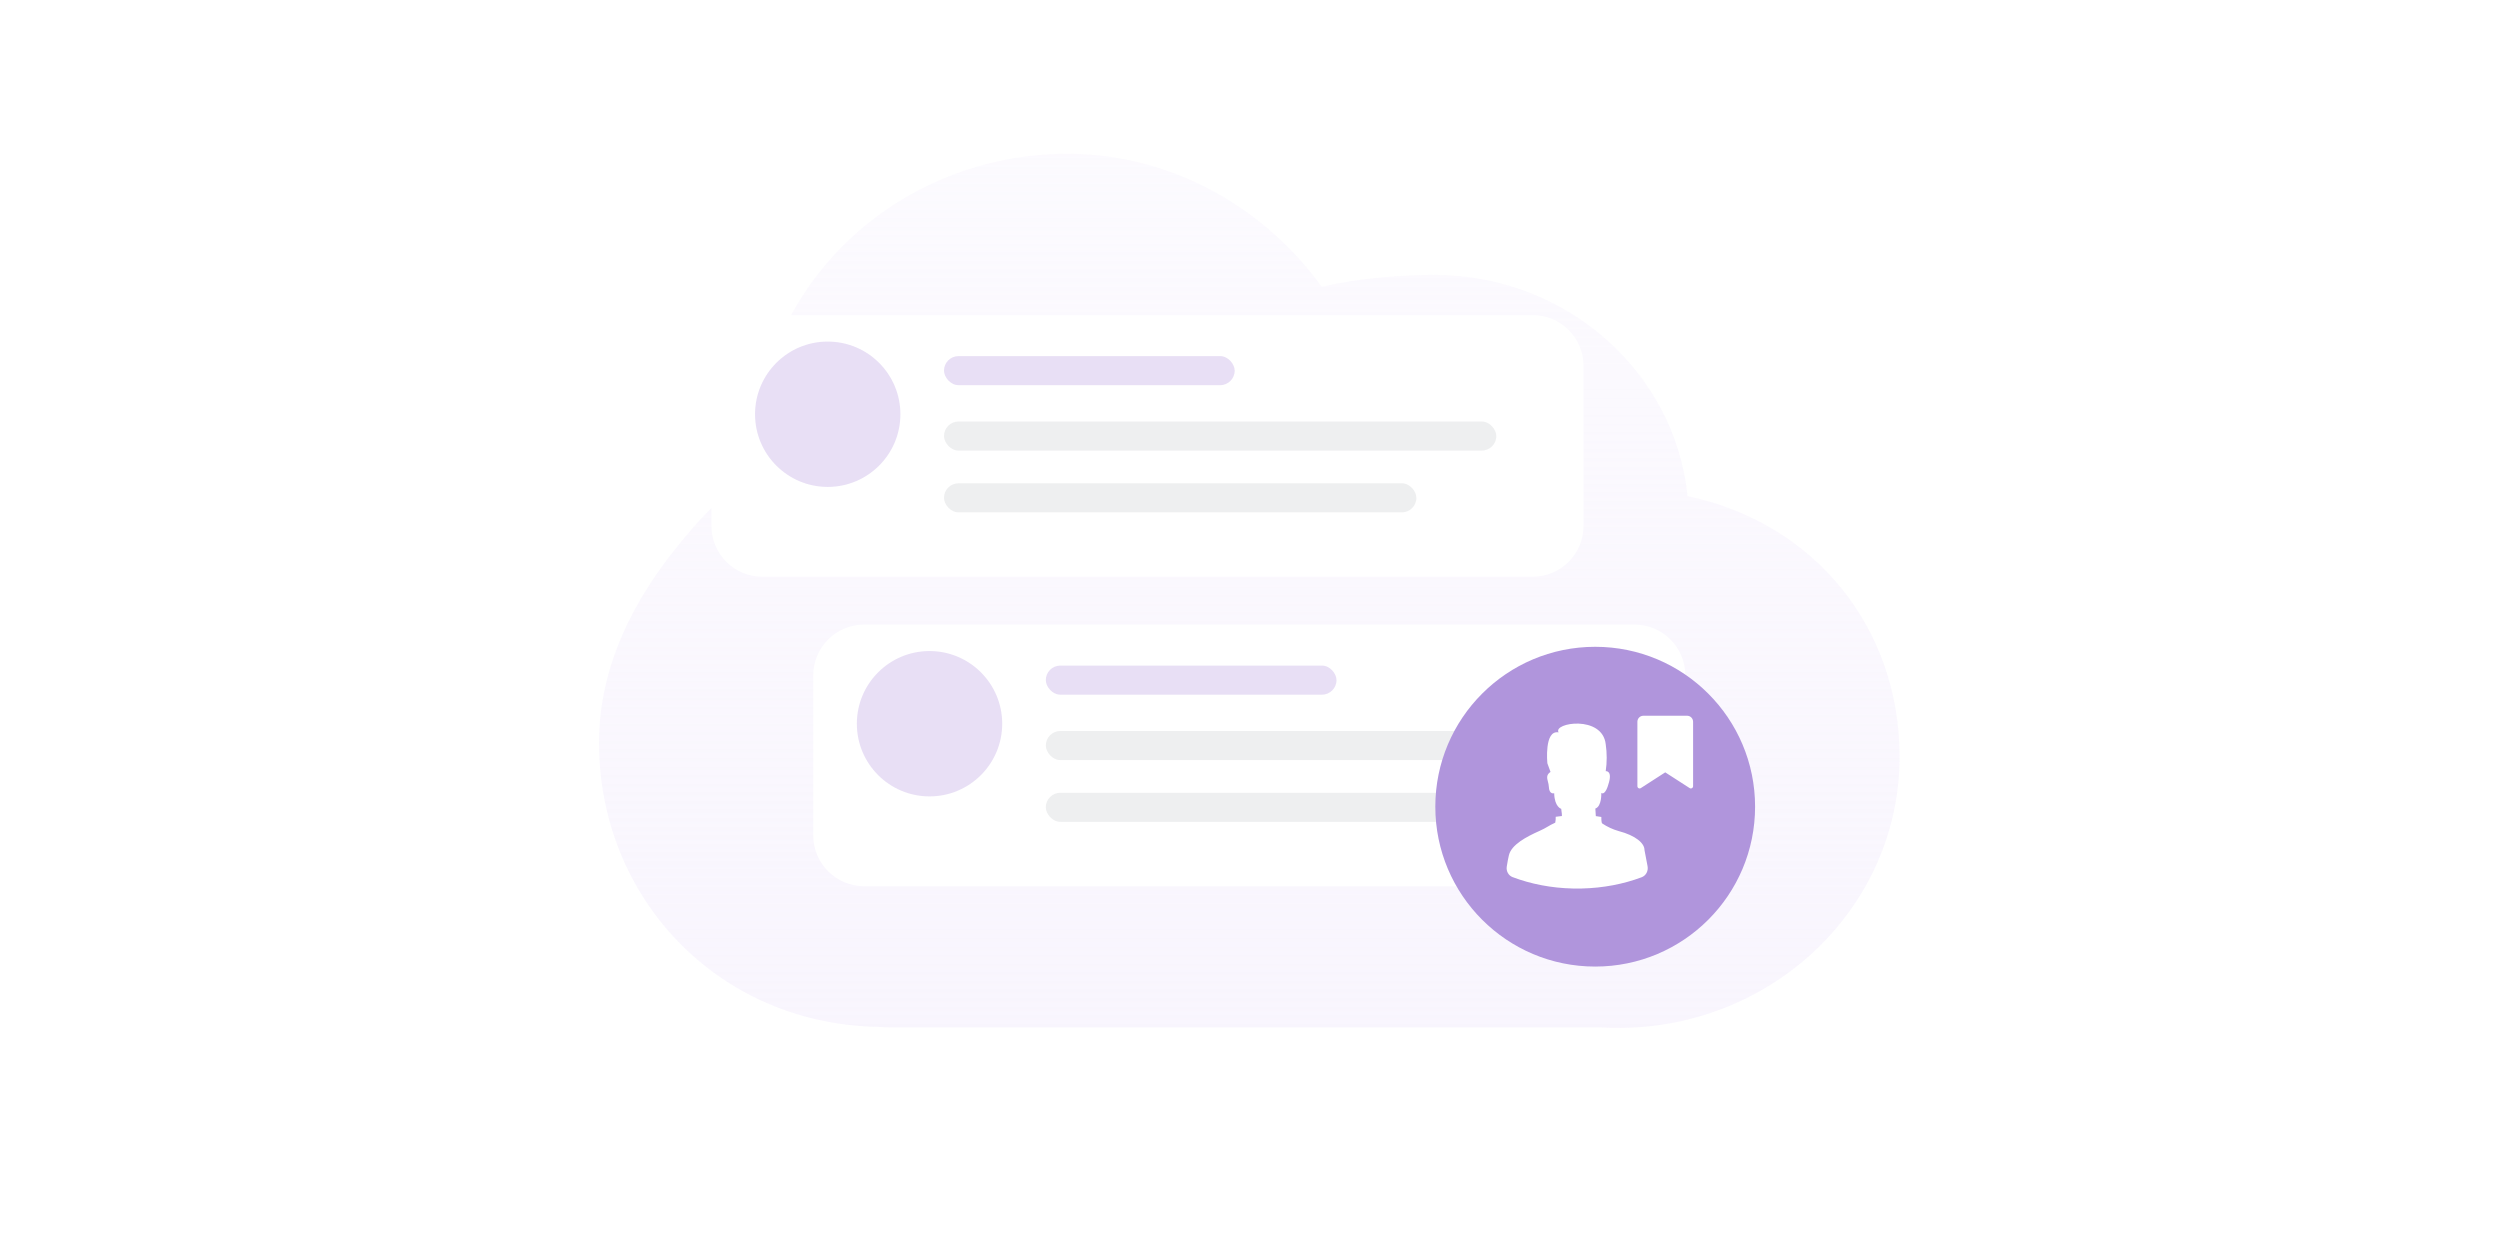 <svg width="344" height="172" viewBox="0 0 344 172" fill="none" xmlns="http://www.w3.org/2000/svg">
<path fill-rule="evenodd" clip-rule="evenodd" d="M220.412 141.382H123.134C122.301 141.382 121.476 141.352 120.659 141.294C98.674 140.812 82.425 123.492 82.424 102.197C82.43 91.817 87.077 82.531 93.837 74.407C97.068 70.524 99.408 67.964 104.133 65.629C104.049 64.573 104.007 63.506 104.007 62.429C104.013 51.477 108.536 40.977 116.579 33.237C124.622 25.498 135.526 21.154 146.894 21.161C161.455 21.178 174.156 28.768 181.882 39.476C186.969 38.224 193.259 37.823 197.373 37.825C215.55 37.847 230.479 51.196 232.21 68.267C249.626 71.925 261.397 86.298 261.382 104.171C261.364 124.767 244.024 141.452 222.645 141.444C221.896 141.444 221.151 141.423 220.412 141.382Z" fill="url(#paint0_linear_629_106996)"/>
<g filter="url(#filter0_d_629_106996)">
<path d="M97.894 48C97.894 44.134 101.028 41 104.894 41H210.894C214.76 41 217.894 44.134 217.894 48V70C217.894 73.866 214.76 77 210.894 77H104.894C101.028 77 97.894 73.866 97.894 70V48Z" fill="white"/>
</g>
<circle opacity="0.3" cx="113.894" cy="57" r="10" fill="#B095DC"/>
<rect opacity="0.3" x="129.894" y="49" width="40" height="4" rx="2" fill="#B095DC"/>
<rect x="129.894" y="58" width="76" height="4" rx="2" fill="#525C69" fill-opacity="0.1"/>
<rect x="129.894" y="66.5" width="65" height="4" rx="2" fill="#525C69" fill-opacity="0.1"/>
<g filter="url(#filter1_d_629_106996)">
<path d="M111.903 90.585C111.903 86.719 115.037 83.585 118.903 83.585H224.903C228.769 83.585 231.903 86.719 231.903 90.585V112.585C231.903 116.451 228.769 119.585 224.903 119.585H118.903C115.037 119.585 111.903 116.451 111.903 112.585V90.585Z" fill="white"/>
</g>
<circle opacity="0.3" cx="127.903" cy="99.585" r="10" fill="#B095DC"/>
<rect opacity="0.3" x="143.903" y="91.585" width="40" height="4" rx="2" fill="#B095DC"/>
<rect x="143.903" y="100.585" width="76" height="4" rx="2" fill="#525C69" fill-opacity="0.1"/>
<rect x="143.903" y="109.085" width="65" height="4" rx="2" fill="#525C69" fill-opacity="0.1"/>
<circle cx="219.5" cy="111" r="22" fill="#B095DC"/>
<path fill-rule="evenodd" clip-rule="evenodd" d="M226.122 98.487C225.671 98.487 225.305 98.859 225.305 99.318V108.18C225.305 108.425 225.572 108.574 225.776 108.443L229.137 106.275L232.499 108.443C232.703 108.574 232.969 108.425 232.969 108.18V99.318C232.969 98.859 232.604 98.487 232.152 98.487H226.122ZM226.704 119.189C226.827 119.834 226.495 120.483 225.898 120.707C223.412 121.64 220.609 122.193 217.637 122.259H216.434C213.448 122.193 210.632 121.635 208.137 120.693C207.566 120.477 207.232 119.87 207.329 119.249C207.422 118.656 207.525 118.088 207.629 117.665C207.988 116.22 210.007 115.146 211.864 114.32C212.351 114.104 212.644 113.932 212.941 113.757C213.231 113.587 213.523 113.415 214.001 113.199C214.056 112.933 214.077 112.661 214.066 112.389L214.889 112.288C214.889 112.288 214.997 112.492 214.824 111.297C214.824 111.297 213.899 111.05 213.856 109.148C213.856 109.148 213.161 109.387 213.119 108.235C213.111 108.005 213.053 107.784 212.998 107.573C212.866 107.065 212.748 106.611 213.35 106.216L212.916 105.02C212.916 105.02 212.459 100.403 214.46 100.776C213.648 99.448 220.494 98.343 220.948 102.412C221.127 103.638 221.127 104.885 220.948 106.111C220.948 106.111 221.971 105.99 221.288 107.999C221.288 107.999 220.912 109.445 220.335 109.12C220.335 109.12 220.429 110.948 219.52 111.258C219.52 111.258 219.585 112.231 219.585 112.297L220.344 112.414C220.344 112.414 220.321 113.226 220.473 113.313C221.166 113.776 221.925 114.127 222.725 114.353C225.083 114.971 226.281 116.033 226.281 116.962L226.704 119.189Z" fill="white"/>
<defs>
<filter id="filter0_d_629_106996" x="90.82" y="36.284" width="134.149" height="50.149" filterUnits="userSpaceOnUse" color-interpolation-filters="sRGB">
<feFlood flood-opacity="0" result="BackgroundImageFix"/>
<feColorMatrix in="SourceAlpha" type="matrix" values="0 0 0 0 0 0 0 0 0 0 0 0 0 0 0 0 0 0 127 0" result="hardAlpha"/>
<feOffset dy="2.358"/>
<feGaussianBlur stdDeviation="3.537"/>
<feComposite in2="hardAlpha" operator="out"/>
<feColorMatrix type="matrix" values="0 0 0 0 0.424 0 0 0 0 0.424 0 0 0 0 0.424 0 0 0 0.12 0"/>
<feBlend mode="normal" in2="BackgroundImageFix" result="effect1_dropShadow_629_106996"/>
<feBlend mode="normal" in="SourceGraphic" in2="effect1_dropShadow_629_106996" result="shape"/>
</filter>
<filter id="filter1_d_629_106996" x="104.828" y="78.869" width="134.149" height="50.149" filterUnits="userSpaceOnUse" color-interpolation-filters="sRGB">
<feFlood flood-opacity="0" result="BackgroundImageFix"/>
<feColorMatrix in="SourceAlpha" type="matrix" values="0 0 0 0 0 0 0 0 0 0 0 0 0 0 0 0 0 0 127 0" result="hardAlpha"/>
<feOffset dy="2.358"/>
<feGaussianBlur stdDeviation="3.537"/>
<feComposite in2="hardAlpha" operator="out"/>
<feColorMatrix type="matrix" values="0 0 0 0 0.424 0 0 0 0 0.424 0 0 0 0 0.424 0 0 0 0.12 0"/>
<feBlend mode="normal" in2="BackgroundImageFix" result="effect1_dropShadow_629_106996"/>
<feBlend mode="normal" in="SourceGraphic" in2="effect1_dropShadow_629_106996" result="shape"/>
</filter>
<linearGradient id="paint0_linear_629_106996" x1="171.903" y1="21.161" x2="171.903" y2="141.444" gradientUnits="userSpaceOnUse">
<stop stop-color="#F7F3FD" stop-opacity="0.4"/>
<stop offset="1" stop-color="#F7F3FD" stop-opacity="0.8"/>
</linearGradient>
</defs>
</svg>
